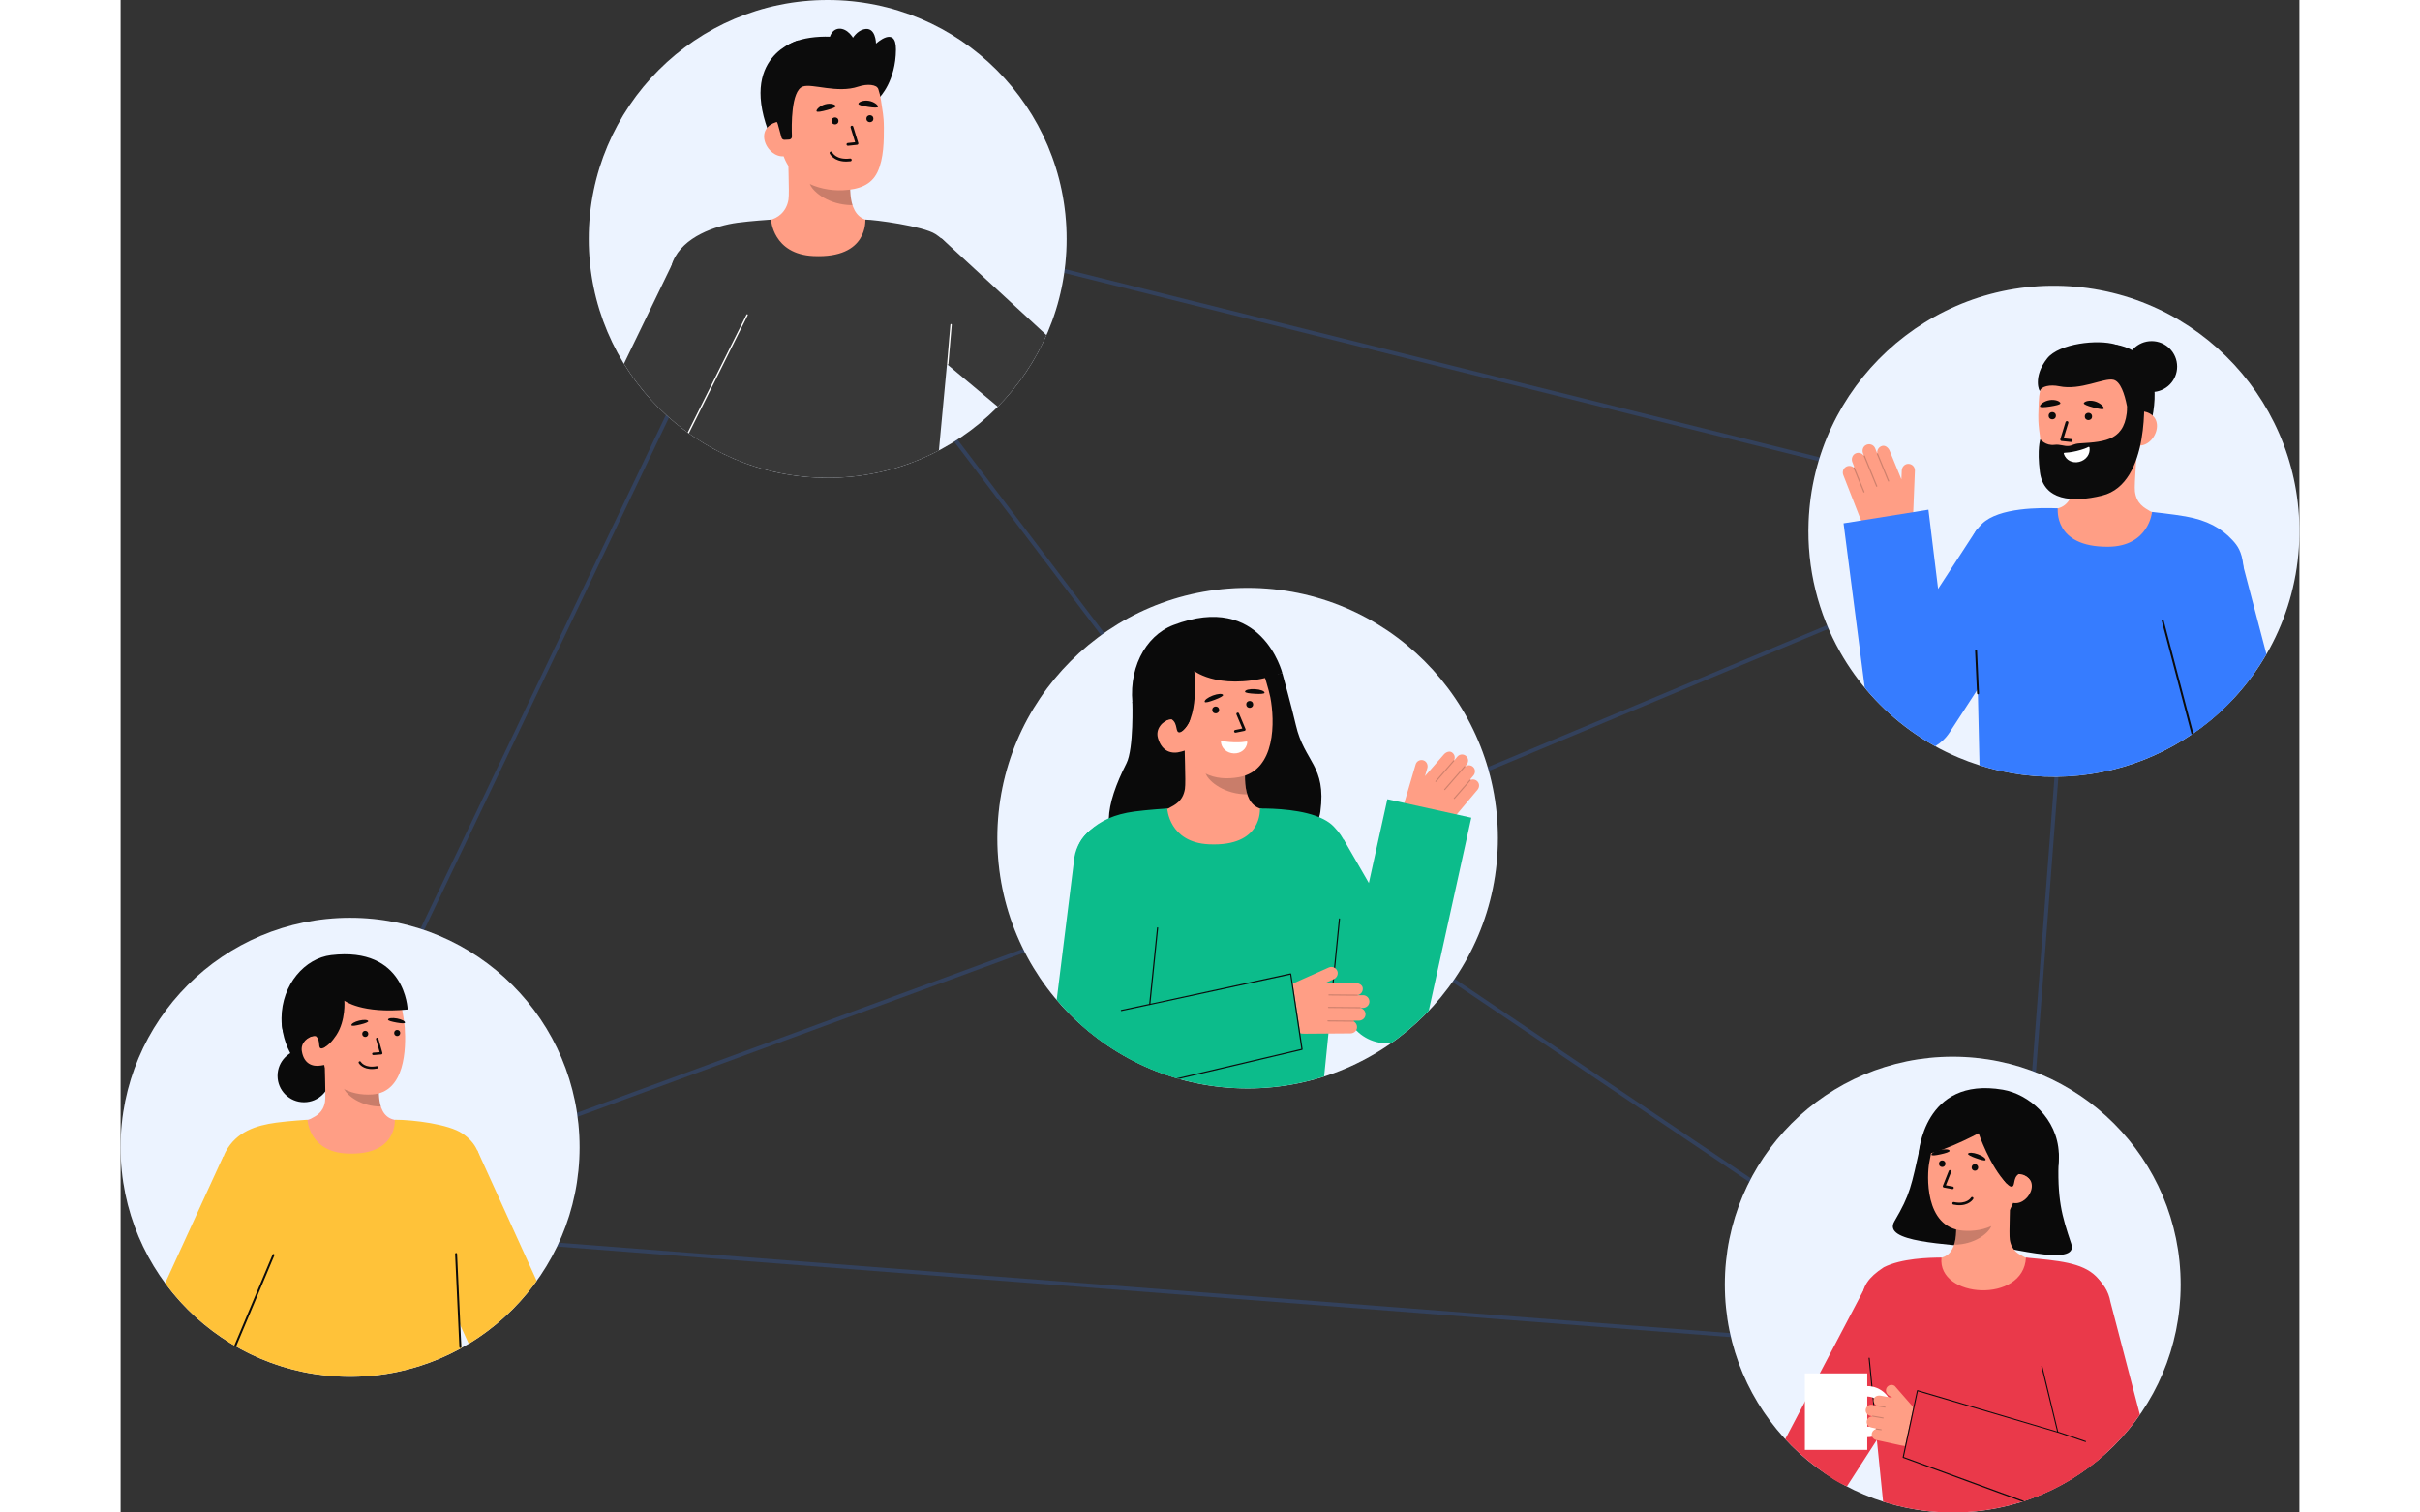 <svg id="Layer_2" data-name="Layer 2" xmlns="http://www.w3.org/2000/svg" viewBox="0 0 1115.327 774.253" width="800" height="500">
  <rect x="0" y="0" width="1115.327" height="774.253" fill="#333333" stroke="none"/>
  <g id="Layer_2-2" data-name="Layer 2">
    <g>
      <path d="m333.548,100.377l-.792-.197L81.066,627.11l887.256,68.487.998.077,32.51-427.75.064-.842L333.548,100.377Zm254.881,338.865l-503.871,185.196L333.501,103.26l254.928,335.983Zm1.479,1.587l374.79,252.481-877.449-67.73,502.66-184.751Zm.463-2.336L335.819,103.006l661.848,165.083-407.297,170.405Zm377.163,254.317l-375.394-252.889,407.573-170.521-32.179,423.41Z" fill="#367cff" opacity=".2"></path>
      <g>
        <path d="m1115.231,276.837c-1.455,37.51-19.21,70.535-46.168,92.523-22.907,18.683-52.43,29.404-84.281,28.168-15.514-.602-30.264-3.994-43.78-9.67-8.846-3.708-17.166-8.4-24.824-13.946-14.721-10.622-27.004-24.333-35.966-40.162v-.014c-11.104-19.626-17.058-42.472-16.12-66.643,2.691-69.361,61.089-123.396,130.435-120.705,69.361,2.691,123.396,61.089,120.705,130.449Z" fill="#fff"></path>
        <path d="m1115.231,276.837c-1.455,37.51-19.21,70.535-46.168,92.523-22.907,18.683-52.43,29.404-84.281,28.168-15.514-.602-30.264-3.994-43.78-9.67-8.846-3.708-17.166-8.4-24.824-13.946-14.721-10.622-27.004-24.333-35.966-40.162v-.014c-11.104-19.626-17.058-42.472-16.12-66.643,2.691-69.361,61.089-123.396,130.435-120.705,69.361,2.691,123.396,61.089,120.705,130.449Z" fill="#367cff" opacity=".09"></path>
        <g>
          <path d="m1019.367,176.258s30.045.368,19.686,41.773l-2.821.138-5.727.279" fill="#0c0c0c"></path>
          <g>
            <path id="sk" d="m985.819,261.472c.141-.013.694,25.813,30.713,24.728,20.782-.748,29.024-22.447,29.498-22.428-2.216-.562-5.951-1.398-6.923-1.966-3.195-1.88-7.162-3.861-7.967-10.238-.464-3.676,1.289-22.32,1.116-26.027l-32.083,5.865c.142,7.821,2.55,26.034-8.477,28.813-1.835.459-3.808.87-5.877,1.253Z" fill="#ff9e85"></path>
            <path id="sh" d="m998.884,253.092c.506-1.421.823-2.661,1.148-4.9.582-4.004.499-7.708.238-11.49,6.459-.606,12.733-3.069,17.879-7.02.506,2.204,3.384,11.861,2.405,13.899-1.852,3.853-10.09,9.96-21.669,9.51Z" fill="#0c0c0c" opacity=".52"></path>
            <path d="m1006.167,248.529c12.577-.897,27.749-8.557,28.276-25.597l.476-15.375c.527-17.04-7.995-31.13-24.039-31.627h0c-16.044-.496-28.463,12.946-28.991,29.986l-.211,6.807c-.043,1.401.026,3.92.383,6.997.712,6.14,1.818,15.475,5.86,21.85,3.817,6.019,10.21,7.532,18.245,6.958Z" fill="#ff9e85"></path>
            <path d="m1033.286,228.092c4.876.151,8.99-4.943,9.14-9.819.151-4.876-3.718-7.687-8.594-7.838l-2.613,3.189-2.125,14.337,4.192.13Z" fill="#ff9e85"></path>
            <path d="m982.714,224.865s2.603,3.436,7.286,2.846c2.898-.365,4.823.825,7.244.586,2.032-.201,2.385-1.138,5.852-1.344,13.388-.793,23.434-1.637,24.085-18.436l8.519-7.567s3.807,46.552-21.372,52.74c-15.472,3.802-29.984,2.411-31.849-12.121-1.516-11.807.235-16.705.235-16.705Z" fill="#0c0c0c"></path>
            <g>
              <g>
                <circle id="e1_eye" cx="988.818" cy="212.802" r="1.855" fill="#0a0a0a"></circle>
                <g id="e1_n">
                  <path d="m998.475,226.268c.375,0,.697-.283.737-.665.043-.408-.253-.773-.661-.815l-3.929-.411,2.418-7.848c.12-.392-.099-.807-.491-.927-.391-.12-.806.099-.927.49l-2.684,8.711c-.065.212-.032.442.091.627s.321.306.542.329l4.827.505c.026.003.052.004.078.004Z" fill="#0a0a0a"></path>
                </g>
                <path id="e1_eb" d="m1004.96,206.389c-.178.553,1.832,1.379,4.659,2.137s5.385,1.304,5.578.607c.243-.88-1.864-2.953-4.691-3.71-2.827-.758-5.266.098-5.546.967Z" fill="#0a0a0a"></path>
                <circle id="e1_eye-2" data-name="e1_eye" cx="1007.337" cy="213.19" r="1.855" fill="#0a0a0a"></circle>
                <path id="e1_eb-2" data-name="e1_eb" d="m982.513,208.031c.061.577,2.234.517,5.125.062,2.891-.455,5.451-.994,5.344-1.709-.135-.903-2.6-2.007-5.492-1.552-2.891.455-5.075,2.29-4.978,3.198Z" fill="#0a0a0a"></path>
              </g>
              <path d="m995.089,231.788c-.268.007-.443.271-.36.526,1.089,3.299,4.414,4.959,7.879,4.106s5.806-3.891,5.28-7.307c-.042-.273-.338-.423-.581-.292-.775.416-2.603,1.242-6.119,2.08-3.021.72-5.171.863-6.099.888Z" fill="#fff"></path>
            </g>
          </g>
          <path d="m1028.577,220.167s-1.208-24.147-8.493-25.769c-4.852-1.081-16.789,5.613-27.691,3.327-4.769-1-9.335.102-9.838,2.354-.199.892-3.974-7.019,3.699-16.645,6.109-7.664,25.974-9.82,34.812-7.11,24.472,7.505,13.753,35.192,13.753,35.192l-1.248,8.295-4.993.356Z" fill="#0c0c0c"></path>
          <circle cx="1039.698" cy="187.655" r="13.042" fill="#0c0c0c"></circle>
          <path d="m1084.441,325.959c-1.118,8.443-2.209,20.039-3.184,32.031-3.81,4.056-7.88,7.85-12.19,11.366-2.738,2.226-5.563,4.348-8.482,6.346-21.507,14.727-47.744,22.916-75.803,21.827-11.551-.448-22.682-2.441-33.191-5.781-.248-11.138-.586-26.162-.923-39.926-.385-15.877-.774-30.093-.983-34.764-.862-18.538-5.776-30.907-2.061-41.021.998-2.763,2.65-5.372,5.219-7.884,8.655-8.471,30.154-8.277,38.777-7.943.15.006-2.514,19.907,25.857,19.667,20.852-.172,22.417-17.794,22.417-17.794,0,0,10.276,1.069,17.096,2.254,11.163,1.954,18.419,6.049,24.067,12.162,5.273,5.698,8.38,11.754,3.385,49.458Z" fill="#367cff"></path>
          <g>
            <path d="m917.648,262.172l.858-21.235c.079-1.955-1.527-3.587-3.525-3.495-1.772.082-3.13,1.625-3.201,3.397l-.184,4.554-5.994-14.585c-.638-1.633-2.466-3.229-4.251-2.392-1.487.581-2.324,2.105-2.101,3.62-.016.004-.034.004-.049.011-.013.005-.021.015-.032.022l-.984-2.518c-.759-1.942-3.124-2.781-4.98-1.589-1.359.873-1.826,2.648-1.239,4.153l.419,1.072c-.025.027-.046.057-.06.091-.904-1.321-2.666-1.862-4.203-1.143-1.63.762-2.298,2.741-1.643,4.417l1.04,2.662c-.082-.052-.184-.07-.282-.031-.057.024-.099.065-.132.112-1.093-.916-2.728-1.106-4.078-.195-1.314.886-1.745,2.631-1.169,4.107l8.777,22.459c2.512,6.427,8.672,10.688,15.572,10.77h0c6.047.072,11.055-4.68,11.299-10.723l.143-3.539Z" fill="#ff9e85"></path>
            <g fill="none" opacity=".2">
              <path d="m905.111,246.502c-.157.06-.334-.016-.398-.172l-5.683-13.877c-.065-.158.011-.34.17-.405.144-.073.34.011.405.17l5.683,13.877c.065.158-.011.34-.17.405l-.007.003Z" fill="#0c0c0c"></path>
            </g>
            <g fill="none" opacity=".2">
              <path d="m899.06,249.177c-.157.06-.334-.016-.398-.172l-6.342-15.487c-.065-.158.011-.34.17-.405.145-.058.34.011.405.17l6.342,15.487c.065.158-.011.34-.17.405l-.007.003Z" fill="#0c0c0c"></path>
            </g>
            <g fill="none" opacity=".2">
              <path d="m892.523,252.112c-.157.06-.334-.016-.398-.172l-5.059-12.353c-.065-.158.011-.34.17-.405.161-.062.34.011.405.17l5.059,12.353c.065.158-.011.34-.17.405l-.007.003Z" fill="#0c0c0c"></path>
            </g>
          </g>
          <path d="m987.941,295.465l-51.679,79.456c-1.926,2.957-4.46,5.341-7.36,7.07-4.419-2.433-8.667-5.14-12.726-8.08-8.693-6.272-16.544-13.632-23.34-21.861l-10.855-84.164,43.443-6.961,4.953,40.513,19.848-30.513,37.717,24.541Z" fill="#367cff"></path>
          <path d="m1098.455,334.889c-4.848,8.368-10.633,16.11-17.199,23.101-3.81,4.056-7.88,7.85-12.19,11.366-2.738,2.226-5.563,4.348-8.482,6.346l-20.188-76.791,45.458-11.957,12.601,47.935Z" fill="#367cff"></path>
          <path d="m1061.027,375.398c-.144.095-.298.199-.442.303-.144.095-.288.199-.432.294l-15.383-58.5.97-.253,15.287,58.156Z" fill="#0c0c0c"></path>
          <path d="m950.79,355.439c-.257-.01-.468-.216-.479-.477l-.991-21.8c-.013-.276.201-.509.477-.522.271-.017.509.2.522.477l.991,21.8c.013.276-.201.509-.477.522-.015,0-.028,0-.043,0Z" fill="#0c0c0c"></path>
        </g>
      </g>
      <g>
        <circle cx="576.92" cy="429.052" r="128.115" fill="#fff"></circle>
        <path d="m705.036,429.048c0,22.18-5.636,43.048-15.554,61.252-8.816,16.154-21.008,30.201-35.627,41.193-11.229,8.453-23.896,15.093-37.566,19.487-12.401,4.017-25.625,6.18-39.366,6.18-35.32,0-67.307-14.298-90.477-37.413-23.254-23.198-37.636-55.268-37.636-90.7,0-70.752,57.361-128.113,128.113-128.113s128.113,57.361,128.113,128.113Z" fill="#367cff" opacity=".09"></path>
        <g>
          <g>
            <path d="m517.912,359.27s.798,23.945-3.005,31.451c-10.949,21.611-13.327,38.019.452,48.974,13.779,10.956,95.042,4.108,98.802-24.153,3.166-23.793-8.171-25.343-12.54-44.368-1.977-8.608-6.922-26.59-6.922-26.59" fill="#0a0a0a"></path>
            <path id="sk-2" data-name="sk" d="m589.379,415.453c-.139-.018-1.681,25.567-31.404,23.337-20.577-1.541-27.914-23.373-28.385-23.373,2.219-.472,5.954-1.157,6.94-1.683,3.24-1.741,7.249-3.553,8.294-9.845.602-3.627-.419-22.18-.105-25.849l31.585,7.05c-.441,7.75-3.53,25.715,7.296,28.895,1.801.526,3.742,1.009,5.779,1.469Z" fill="#ff9e85"></path>
            <path id="sh-2" data-name="sh" d="m576.747,406.642c-.447-1.428-.714-2.67-.95-4.902-.423-3.992-.198-7.662.206-11.402-6.381-.849-12.507-3.533-17.457-7.648-.587,2.166-3.812,11.63-2.919,13.689,1.688,3.891,9.621,10.263,21.12,10.263Z" fill="#0c0c0c" opacity=".22"></path>
            <path d="m572.625,397.811c-12.463,2.305-24.631-1.595-29.445-18.042l-7.053-14.567c-4.814-16.447-.078-32.309,15.408-36.841h0c15.486-4.533,28.671-.559,33.485,15.888,0,0,2.897,9.396,3.517,12.61,2.336,12.119,2.999,37.455-15.911,40.953Z" fill="#ff9e85"></path>
            <path d="m576.301,379.597c.263-.048.49.175.46.441-.391,3.452-3.306,5.759-6.874,5.632s-6.48-2.621-6.664-6.073c-.015-.276.245-.483.509-.405.844.249,2.802.683,6.416.784,3.105.087,5.239-.214,6.153-.379Z" fill="#fff"></path>
            <path id="e1_eb-3" data-name="e1_eb" d="m585.599,354.631c-.005.549-2.056.693-4.821.532s-5.226-.432-5.191-1.116c.044-.863,2.332-1.431,5.097-1.27,2.765.161,4.922.99,4.915,1.854Z" fill="#0a0a0a"></path>
            <path d="m524.021,371.709l18.246,3.16c10.287-5.385,7.354-31.386,7.354-31.386,0,0,14.255,11.406,45.08,1.103,0,0-10.496-41.957-55.826-24.605-14.617,5.595-23.777,23.186-20.451,43.285,2.331,14.085,5.598,8.443,5.598,8.443Z" fill="#0a0a0a"></path>
            <path d="m542.899,384.772c-4.706,1.377-9.81.157-11.865-6.932-1.365-4.71,2.17-8.732,6.876-10.11l3.348,2.444,5.686,13.414-4.046,1.184Z" fill="#ff9e85"></path>
            <g>
              <circle id="e1_eye-3" data-name="e1_eye" cx="577.991" cy="360.582" r="1.755" transform="translate(-32.418 58.102) rotate(-5.598)" fill="#0a0a0a"></circle>
              <g id="e1_n-2" data-name="e1_n">
                <path d="m570.762,375.064c-.353.035-.683-.203-.755-.558-.078-.38.167-.751.547-.829l3.662-.75-3.002-7.168c-.149-.358.019-.769.377-.919.357-.149.769.019.919.376l3.331,7.956c.081.194.071.414-.027.599s-.274.318-.48.36l-4.499.921c-.024.005-.049.009-.073.011Z" fill="#0a0a0a"></path>
              </g>
              <path id="e1_eb-4" data-name="e1_eb" d="m564.348,355.747c.219.504-1.598,1.468-4.191,2.442s-4.952,1.725-5.197,1.086c-.31-.807,1.551-2.254,4.143-3.229,2.592-.974,4.9-1.092,5.244-.3Z" fill="#0a0a0a"></path>
              <circle id="e1_eye-4" data-name="e1_eye" cx="560.584" cy="363.412" r="1.755" transform="translate(-32.777 56.418) rotate(-5.598)" fill="#0a0a0a"></circle>
            </g>
            <path d="m531.114,365.048l.434,6.686c1.116-1.646,2.84-2.884,4.937-3.344.52-.121,1.045-.166,1.56-.173,3.434,2.212,1.622,7.045,4.221,6.652,1.476-.223,4.515-4.057,5.113-6.309.379-1.428-3.846-6.349-3.971-7.821" fill="#0a0a0a"></path>
          </g>
          <g>
            <path d="m657.338,410.302l5.595-18.997c.515-1.749,2.421-2.709,4.157-2.029,1.539.602,2.276,2.371,1.809,3.956l-1.2,4.074,9.653-11.078c1.052-1.25,3.142-2.112,4.467-.84,1.139.958,1.422,2.553.771,3.823.013.009.029.013.04.025.01.008.014.02.022.029l1.622-1.928c1.251-1.487,3.589-1.519,4.87.088.938,1.177.819,2.884-.149,4.035l-.69.821c.014.031.023.064.026.098,1.193-.895,2.909-.846,4.051.248,1.21,1.16,1.208,3.106.129,4.389l-1.714,2.038c.088-.021.183-.006.259.057.043.038.068.087.083.138,1.239-.482,2.738-.16,3.657,1.048.894,1.175.753,2.844-.197,3.974l-14.464,17.195c-4.139,4.921-10.85,6.838-16.964,4.846h0c-5.358-1.746-8.356-7.437-6.763-12.843l.932-3.166Z" fill="#ff9e85"></path>
            <g fill="none" opacity=".2">
              <path d="m673.09,400.223c.121.1.3.086.403-.033l9.166-10.547c.105-.12.092-.303-.029-.408-.105-.107-.303-.092-.408.029l-9.166,10.547c-.105.12-.092.303.029.408l.005.004Z" fill="#0c0c0c"></path>
            </g>
            <g fill="none" opacity=".2">
              <path d="m677.63,404.394c.121.1.3.086.403-.033l10.23-11.77c.105-.12.092-.303-.029-.408-.111-.095-.303-.092-.408.029l-10.23,11.77c-.105.12-.092.303.029.408l.005.004Z" fill="#0c0c0c"></path>
            </g>
            <g fill="none" opacity=".2">
              <path d="m682.521,408.94c.121.1.3.086.403-.033l8.16-9.389c.105-.12.092-.303-.029-.408-.124-.103-.303-.092-.408.029l-8.16,9.389c-.105.12-.092.303.029.408l.005.004Z" fill="#0c0c0c"></path>
            </g>
          </g>
          <path d="m691.419,418.595l-21.65,98.22c-.05.22-.1.45-.16.67-4.85,5.08-10.13,9.77-15.75,14.01-1.13.84-2.26,1.67-3.42,2.47-.72.08-1.44.12-2.16.12-7.77,0-15.07-4.12-19.04-10.99l-41.26-71.39,38.1-22.01,12.91,22.34,9.46-42.91,42.97,9.47Z" fill="#0cbc8b"></path>
          <path d="m624.789,463.376c-.13,1.56-.39,4.34-.75,8-1.8,18.71-6.01,60.41-7.96,79.68-12.34,3.96-25.5,6.11-39.16,6.11-12.76,0-25.07-1.86-36.7-5.34h-.01c-18.55-5.54-35.33-15.17-49.3-27.84.08-17.23-.17-36.61-1.33-49.07-3.47-37.23-.19-43.06,5.2-48.45.44-.44.9-.87,1.36-1.29,5.57-5.06,12.56-8.36,22.75-9.74,6.74-.91,16.88-1.57,16.88-1.57,0,0,.86,17.38,21.33,18.34,27.87,1.31,26.01-18.34,26.15-18.34,7.01,0,22.61.44,32.45,5.45q.01,0,.02.01c2.08,1.06,3.9,2.32,5.33,3.83,11.27,11.94,5.71,17.05,3.74,40.22Z" fill="#0cbc8b"></path>
          <path d="m620.492,505.321c-.012,0-.025,0-.037-.003-.164-.022-.279-.174-.256-.339l3.435-34.609c.022-.164.168-.281.339-.256.164.022.279.174.256.339l-3.435,34.609c-.021.152-.152.261-.301.259Z" fill="#0c0c0c"></path>
          <g>
            <path d="m599.701,503.654l18.775-8.385c1.728-.772,3.771.086,4.404,1.915.562,1.621-.338,3.395-1.905,4.095l-4.026,1.798,15.255.157c1.696-.012,3.786,1.058,3.674,2.962.011,1.545-1.058,2.843-2.5,3.186.002.016.009.032.007.049,0,.013-.006.024-.008.037l2.616-.019c2.017-.014,3.619,1.81,3.213,3.905-.297,1.534-1.725,2.591-3.288,2.602l-1.113.008c-.015.032-.035.062-.06.087,1.511.339,2.629,1.728,2.534,3.367-.1,1.738-1.639,3.047-3.38,3.06l-2.765.02c.076.055.128.14.13.243,0,.06-.023.112-.053.158,1.216.654,1.972,2.055,1.637,3.595-.326,1.498-1.738,2.512-3.271,2.523l-23.329.166c-6.676.048-12.714-3.961-15.262-10.132h0c-2.233-5.409.242-11.612,5.585-13.998l3.129-1.397Z" fill="#ff9e85"></path>
            <g fill="none" opacity=".2">
              <path d="m618.278,509.301c.002.163.134.294.298.296l14.508.131c.166.001.301-.132.303-.298.014-.156-.132-.301-.298-.303l-14.508-.131c-.166-.001-.301.132-.303.298v.007Z" fill="#0c0c0c"></path>
            </g>
            <g fill="none" opacity=".2">
              <path d="m618.044,515.698c.002.163.134.294.298.296l16.191.146c.166.001.301-.132.303-.298,0-.152-.132-.301-.298-.303l-16.191-.146c-.166-.001-.301.132-.303.298v.007Z" fill="#0c0c0c"></path>
            </g>
            <g fill="none" opacity=".2">
              <path d="m617.75,522.625c.002.163.134.294.298.296l12.915.117c.166.001.301-.132.303-.298-.002-.167-.132-.301-.298-.303l-12.915-.117c-.166-.001-.301.132-.303.298v.007Z" fill="#0c0c0c"></path>
            </g>
          </g>
          <path d="m605.079,537.086l-64.86,14.74h-.01c-18.55-5.54-35.33-15.17-49.3-27.84-1.52-1.38-3.01-2.79-4.46-4.24-2.53-2.53-4.96-5.16-7.27-7.89l9.08-73.04c.94-5.57,3.84-10.31,7.88-13.64,4.86-4,11.36-5.95,18.05-4.83,12.27,2.06,20.53,13.68,18.47,25.94l-5.74,68.58,72.32-16.37,5.84,38.59Z" fill="#0cbc8b"></path>
          <g id="b_4_st">
            <path d="m512.29,517.56c-.146,0-.274-.107-.297-.256-.024-.164.089-.317.252-.341l14.505-3.097c.17-.026.317.089.342.252.024.164-.089.317-.252.341l-14.505,3.097c-.015.002-.03.004-.045.004Z" fill="#0c0c0c"></path>
          </g>
          <g id="b_4_st-2" data-name="b_4_st">
            <path d="m605.079,537.086c.03.16-.06.32-.22.36l-63.01,14.85c-.4-.11-.79-.22-1.18-.34l63.75-15.01-5.68-38-71.89,15.51c-.1.02-.19-.02-.26-.08-.06-.07-.09-.17-.08-.26l4.03-39.19c.03-.16.18-.27.35-.24.16.02.27.18.25.34l-3.97,38.79,71.7-15.54c.08-.02.16-.01.23.04.07.04.12.1.14.18l5.84,38.59Z" fill="#0c0c0c"></path>
          </g>
        </g>
      </g>
      <g>
        <circle cx="117.474" cy="587.305" r="117.474" fill="#fff"></circle>
        <circle cx="117.474" cy="587.305" r="117.474" fill="#367cff" opacity=".09"></circle>
        <g>
          <g>
            <circle cx="93.885" cy="550.708" r="13.536" fill="#0a0a0a"></circle>
            <path d="m82.532,522.902s-.662,24.735,26.264,34.176l1.681-43.512-27.945,9.336Z" fill="#0a0a0a"></path>
            <g>
              <path id="sk-3" data-name="sk" d="m144.511,574.323c-.124-.016-1.504,22.882-28.106,20.886-18.416-1.38-24.982-20.918-25.404-20.918,1.986-.422,5.329-1.036,6.211-1.506,2.9-1.558,6.488-3.179,7.423-8.811.539-3.246-.375-19.851-.094-23.135l28.268,6.309c-.395,6.936-3.159,23.014,6.53,25.86,1.612.471,3.349.903,5.172,1.315Z" fill="#ff9e85"></path>
              <path id="sh-3" data-name="sh" d="m133.206,566.438c-.4-1.278-.639-2.389-.85-4.387-.379-3.573-.177-6.857.185-10.204-5.711-.76-11.193-3.162-15.623-6.845-.525,1.939-3.412,10.409-2.612,12.251,1.511,3.483,8.61,9.185,18.901,9.185Z" fill="#0c0c0c" opacity=".22"></path>
              <path d="m128.71,560.268c-11.176.687-23.025-4.231-25.485-19.169l-4.625-13.529c-2.46-14.938,3.391-28.34,17.456-30.657h0c14.065-2.317,25.202,2.58,27.662,17.518,0,0,1.535,8.55,1.734,11.434.751,10.877.216,33.361-16.742,34.403Z" fill="#ff9e85"></path>
              <path id="e1_eb-5" data-name="e1_eb" d="m145.591,523.52c-.063.481-1.877.388-4.285-.05-2.407-.437-4.536-.939-4.432-1.534.131-.752,2.198-1.005,4.606-.568s4.21,1.395,4.111,2.152Z" fill="#0a0a0a"></path>
              <g>
                <circle id="e1_eye-5" data-name="e1_eye" cx="141.584" cy="528.794" r="1.551" transform="translate(-390.429 657.754) rotate(-88.636)" fill="#0a0a0a"></circle>
                <g id="e1_n-3" data-name="e1_n">
                  <path d="m129.358,540.102c-.314-.007-.577-.251-.603-.57-.028-.341.227-.641.568-.668l3.292-.265-1.865-6.607c-.093-.33.099-.672.429-.765.329-.093.672.099.765.428l2.069,7.333c.05.179.018.37-.088.523s-.274.249-.459.264l-4.044.326c-.022.002-.044.002-.065.002Z" fill="#0a0a0a"></path>
                </g>
                <g id="e1_m">
                  <path d="m129.516,547.219c-5.608.392-7.514-2.88-7.6-3.034-.167-.299-.061-.677.238-.844.297-.167.673-.062.842.235.08.139,2.025,3.348,8.145,2.179.343-.067.662.157.726.493.064.336-.157.661-.493.726-.66.126-1.279.206-1.858.246Z" fill="#0a0a0a"></path>
                </g>
                <path id="e1_eb-6" data-name="e1_eb" d="m126.772,522.748c.138.465-1.559,1.116-3.936,1.693s-4.527.982-4.674.396c-.185-.74,1.602-1.811,3.979-2.388,2.378-.577,4.414-.433,4.631.299Z" fill="#0a0a0a"></path>
                <circle id="e1_eye-6" data-name="e1_eye" cx="125.236" cy="529.247" r="1.551" transform="translate(-406.841 641.854) rotate(-88.636)" fill="#0a0a0a"></circle>
              </g>
              <path d="m87.636,531.64l15.312,5.064c2.867-.926,5.396-3.6,7.529-6.878,4.909-7.543,4.069-17.584,4.069-17.584,0,0,8.781,6.838,32.385,4.521,0,0-.973-32.39-39.183-27.831-13.308,1.588-25.27,14.878-25.373,32.323-.072,12.225,5.261,10.384,5.261,10.384Z" fill="#0a0a0a"></path>
              <path d="m102.443,545.455c-4.274.704-8.62-.912-9.662-7.349-.692-4.276,2.838-7.425,7.113-8.129l2.674,2.501,3.55,12.372-3.675.605Z" fill="#ff9e85"></path>
              <path d="m94.22,526.897l-.335,5.909c1.155-1.324,2.8-2.225,4.688-2.404.469-.051.934-.034,1.387.015,2.774,2.308.668,6.352,2.989,6.285,1.318-.038,4.394-3.074,5.159-4.985.485-1.211-2.692-5.979-2.645-7.283" fill="#0a0a0a"></path>
            </g>
          </g>
          <path d="m184.215,598.265c-.08,8.01-2.83,17.56-3.81,29.1-.26,3.08-6.871,11.991-7.831,21.9-1.21,12.62,1.481,32.295,1.841,40.81-6.59,3.65-13.56,6.69-20.84,9.03-11.37,3.69-23.5,5.67-36.1,5.67-23.44,0-45.27-6.87-63.61-18.7-.48-21.86-1.05-48.85-1.78-55.32-2.37-21.36-1.73-34.87,1.69-41.19,5.59-10.32,15.54-13.47,25.95-14.89,6.36-.86,15.91-1.47,15.91-1.47,0,0,.81,16.37,20.11,17.28,26.27,1.24,24.52-17.28,24.65-17.28,9.53,0,27.59,2.28,34.51,7,7.34,4.99,9.4,10.91,9.31,18.06Z" fill="#ffc239"></path>
        </g>
        <path d="m93.455,610.725l-35.64,77.78c-8.52-5.02-16.34-11.1-23.3-18.04-4.24-4.23-8.16-8.78-11.7-13.61l29.73-64.88,40.91,18.75Z" fill="#ffc239"></path>
        <path d="m213.005,655.676c-6.97,9.73-15.41,18.36-24.99,25.56-3.15,2.38-6.42,4.59-9.81,6.64l-36.58-80.42,40.96-18.64,30.42,66.86Z" fill="#ffc239"></path>
      </g>
      <g>
        <g>
          <circle cx="361.956" cy="122.309" r="122.309" fill="#fff"></circle>
          <circle cx="361.956" cy="122.309" r="122.309" fill="#367cff" opacity=".09"></circle>
        </g>
        <g>
          <g>
            <path d="m388.598,49.756s8.217-8.173,8.307-24.407c.07-12.569-10.209-3.025-10.209-3.025,0,0-.038-9.051-6.391-7.282-6.353,1.769-8.704,11.604-8.704,11.604" fill="#0c0c0c"></path>
            <path d="m346.97,20.668s-31.664,7.847-14.082,49.802l2.87-.199,5.825-.404" fill="#0c0c0c"></path>
            <path id="sk-4" data-name="sk" d="m387.611,114.074c-.143-.019-1.725,26.24-32.23,23.95-21.118-1.582-28.648-23.988-29.132-23.988,2.277-.484,5.091-1.218,6.209-1.47,3.715-.837,8.353-3.903,9.425-10.361.618-3.722-.43-22.764-.108-26.529l32.416,7.235c-.453,7.953-3.623,26.391,7.488,29.655,1.849.54,3.84,1.036,5.931,1.508Z" fill="#ff9e85"></path>
            <path id="sh-4" data-name="sh" d="m374.647,105.031c-.459-1.466-.732-2.74-.975-5.031-.434-4.097-.203-7.864.212-11.702-6.549-.872-12.836-3.626-17.916-7.849-.602,2.223-3.912,11.936-2.996,14.049,1.733,3.994,9.874,10.533,21.675,10.533Z" fill="#0c0c0c" opacity=".22"></path>
            <path d="m369.799,97.372c-12.826.599-29.087-5.329-31.662-22.498l-2.323-15.492c-2.575-17.169,4.356-32.439,20.521-34.864h0c16.166-2.424,30.336,9.682,32.91,26.851l1.028,6.858c.212,1.412.443,3.967.451,7.122.016,6.294.016,15.868-3.309,22.799-3.139,6.544-9.423,8.84-17.618,9.223Z" fill="#ff9e85"></path>
            <g>
              <g>
                <circle id="e1_eye-7" data-name="e1_eye" cx="383.563" cy="60.76" r="1.782" fill="#0a0a0a"></circle>
                <g id="e1_n-4" data-name="e1_n">
                  <path d="m372.306,74.62c-.361,0-.67-.272-.708-.639-.041-.392.243-.742.635-.783l3.776-.395-2.324-7.542c-.116-.376.095-.775.472-.891.376-.116.775.095.891.471l2.579,8.371c.063.204.031.425-.087.603s-.308.294-.521.316l-4.638.485c-.025.003-.05.004-.074.004Z" fill="#0a0a0a"></path>
                </g>
                <g id="e1_m-2" data-name="e1_m">
                  <path d="m371.467,82.694c-6.463,0-8.386-3.905-8.472-4.088-.168-.356-.015-.781.34-.949.354-.168.777-.017.947.336.081.166,2.054,4.002,9.165,3.152.399-.049.746.233.793.623.047.391-.233.746-.623.793-.767.092-1.484.134-2.151.134Z" fill="#0a0a0a"></path>
                </g>
                <path id="e1_eb-7" data-name="e1_eb" d="m366.074,54.298c.171.531-1.761,1.325-4.477,2.053s-5.175,1.253-5.36.583c-.233-.846,1.791-2.838,4.508-3.566,2.717-.728,5.061.094,5.33.93Z" fill="#0a0a0a"></path>
                <circle id="e1_eye-8" data-name="e1_eye" cx="365.689" cy="61.897" r="1.783" fill="#0a0a0a"></circle>
              </g>
              <path id="e1_eb-8" data-name="e1_eb" d="m387.722,54.671c-.059.555-2.147.497-4.925.06-2.778-.437-5.239-.955-5.136-1.642.13-.868,2.499-1.928,5.277-1.491s4.877,2.201,4.784,3.074Z" fill="#0a0a0a"></path>
            </g>
            <path d="m339.925,79.954c-4.913.737-9.683-3.922-10.42-8.834-.737-4.913,2.84-8.219,7.752-8.956l3.025,2.912,3.866,14.245-4.224.633Z" fill="#ff9e85"></path>
            <path d="m342.22,71.447c.831-.039,1.476-.738,1.441-1.569-.225-5.369-.52-23.443,5.579-25.58,4.778-1.674,17.651,3.665,28.402.047,4.703-1.583,9.452-1.015,10.231,1.202.308.878,1.539-12.515-7.374-21.33-7.096-7.019-27.105-6.534-35.718-2.734-23.849,10.522-8.392,41.892-8.392,41.892l1.936,7.071c.187.683.822,1.144,1.529,1.111l2.365-.111Z" fill="#0c0c0c"></path>
            <ellipse cx="369.85" cy="24.386" rx="6.801" ry="10.01" transform="translate(13.252 125.486) rotate(-19.601)" fill="#0c0c0c"></ellipse>
          </g>
          <path d="m428.65,140.641c.12,8.29-3.12,17.61-4.2,30.23-.22,2.56-.74,8.2-1.43,15.55-1.13,12.17-2.73,29-4.13,44.17-17,8.96-36.37,14.03-56.93,14.03-26.43,0-50.89-8.38-70.89-22.61-.44-.33-.88-.65-1.32-.96-1.17-17.15-2.55-35.15-3.81-46.52-2.37-21.23-5.6-31.8-3.79-38.94.15-.62.34-1.21.58-1.78,5.21-12.64,21.8-18.28,33.04-19.8,6.86-.93,17.18-1.6,17.18-1.6,0,0,.87,17.68,21.7,18.66,28.36,1.34,26.47-18.66,26.61-18.66,4.59,0,29.6,3.34,35.85,7.42,1.09.71,2.09,1.46,3,2.24,6.44,5.45,8.45,12.25,8.54,18.57Z" fill="#383838"></path>
          <path d="m324.23,153.461l-33.16,68.55c-.44-.33-.88-.65-1.32-.96-12.83-9.41-23.75-21.24-32.1-34.84l24.5-50.62.97-2.01,41.11,19.88Z" fill="#383838"></path>
          <path d="m321.03,161.351l-30.16,60.51c-.2-.15-.39-.29-.59-.42l30.12-60.4c.09-.17.3-.25.48-.16.17.09.24.3.15.47Z" fill="#fff"></path>
          <path d="m473.95,171.551c-6.04,13.71-14.53,26.11-24.91,36.64l-26.02-21.77-33.05-27.66,30.14-36.69.09-.11,53.75,49.59Z" fill="#383838"></path>
          <path d="m423.421,186.688c.173-.008.318-.144.333-.321l1.717-20.13c.017-.194-.127-.364-.32-.381-.193-.012-.363.128-.38.32l-1.717,20.13c-.017.194.127.364.32.381.016.001.031.001.047,0Z" fill="#fff"></path>
        </g>
      </g>
      <g>
        <circle cx="937.877" cy="657.595" r="116.657" fill="#fff"></circle>
        <path d="m821.219,657.592c0,20.196,5.132,39.198,14.163,55.774,8.028,14.709,19.129,27.5,32.441,37.509,10.225,7.697,21.758,13.744,34.206,17.745,11.292,3.658,23.334,5.627,35.845,5.627,32.161,0,61.287-13.02,82.385-34.067,21.174-21.123,34.27-50.325,34.27-82.588,0-64.424-52.23-116.655-116.655-116.655-64.424,0-116.655,52.23-116.655,116.655Z" fill="#367cff" opacity=".09"></path>
        <g>
          <g>
            <g>
              <path d="m992.156,591.476c-.976,22.536,1.537,30.741,6.38,45.17,4.267,12.713-34.164,1.154-54.111-1.525l15.286-51.806s32.788.247,32.445,8.161Z" fill="#0a0a0a"></path>
              <path d="m921.465,585.64c-4.911,22.016-5.278,25.62-13.456,39.58-6.372,10.876,26.483,11.288,46.441,13.882l-1.304-53.998s-29.955-7.195-31.68.536Z" fill="#0a0a0a"></path>
            </g>
            <g>
              <path id="sk-5" data-name="sk" d="m927.316,645.028c.124-.016,1.501,22.83,28.042,20.838,18.374-1.376,24.925-20.871,25.346-20.871-1.981-.421-5.317-1.033-6.197-1.503-2.893-1.555-6.473-3.172-7.406-8.791-.537-3.238.374-19.806.094-23.082l-28.204,6.295c.394,6.92,3.152,22.962-6.515,25.801-1.609.47-3.341.901-5.16,1.312Z" fill="#ff9e85"></path>
              <path id="sh-5" data-name="sh" d="m938.596,637.161c.4-1.275.637-2.384.848-4.377.378-3.565.177-6.842-.184-10.181,5.698-.758,11.168-3.155,15.588-6.829.524,1.934,3.404,10.385,2.606,12.223-1.507,3.475-8.591,9.164-18.858,9.164Z" fill="#0c0c0c" opacity=".22"></path>
              <path d="m942.961,629.97c11.131.947,24.212-3.667,27.021-18.508l3.162-13.392c2.809-14.842-2.709-28.348-16.684-30.993h0c-13.974-2.645-26.696,7.41-29.505,22.252l-1.122,5.929c-1.078,5.695-2.732,33.023,17.128,34.713Z" fill="#ff9e85"></path>
            </g>
            <path d="m987.047,601.602l-21.586,4.227c-8.628-8.844-14.33-25.708-14.33-25.708,0,0-23.01,12.279-30.742,10.812,0,0,2.348-40.069,43.139-33.102,13.243,2.262,27.881,14.658,28.644,32.52.562,13.135-5.125,11.25-5.125,11.25Z" fill="#0a0a0a"></path>
            <g>
              <path id="e1_eb-9" data-name="e1_eb" d="m926.983,591.167c.088.514,2.032.335,4.597-.238s4.829-1.203,4.692-1.838c-.173-.802-2.403-.984-4.968-.411-2.565.573-4.459,1.679-4.321,2.487Z" fill="#0a0a0a"></path>
              <g>
                <circle id="e1_eye-9" data-name="e1_eye" cx="932.492" cy="595.713" r="1.666" transform="translate(265.419 1478.565) rotate(-85.498)" fill="#0a0a0a"></circle>
                <g id="e1_n-5" data-name="e1_n">
                  <path d="m937.682,608.716c.336.026.644-.205.707-.543.067-.362-.172-.709-.534-.776l-3.489-.645,2.719-6.856c.135-.342-.032-.729-.374-.865-.342-.135-.729.032-.865.374l-3.017,7.61c-.073.185-.06.394.037.568s.266.296.462.333l4.286.792c.023.004.046.007.069.009Z" fill="#0a0a0a"></path>
                </g>
                <g id="e1_m-3" data-name="e1_m">
                  <path d="m940.184,616.929c6.021.474,8.099-3.023,8.193-3.187.182-.319.072-.726-.248-.909-.317-.182-.723-.072-.907.244-.087.149-2.207,3.577-8.77,2.264-.368-.075-.712.162-.785.523-.072.361.162.712.522.784.708.142,1.373.233,1.994.282Z" fill="#0a0a0a"></path>
                </g>
                <path id="e1_eb-10" data-name="e1_eb" d="m945.701,590.633c-.198.482,1.543,1.364,4.021,2.241s4.73,1.547,4.951.936c.279-.771-1.513-2.111-3.99-2.988s-4.67-.948-4.982-.189Z" fill="#0a0a0a"></path>
                <circle id="e1_eye-10" data-name="e1_eye" cx="949.23" cy="597.628" r="1.666" transform="translate(278.934 1497.017) rotate(-85.498)" fill="#0a0a0a"></circle>
              </g>
            </g>
            <path d="m968.885,615.819c4.247.804,8.549-3.088,9.353-7.335.804-4.247-2.196-7.24-6.442-8.044l-3.802-.708-2.76,15.396,3.651.691Z" fill="#ff9e85"></path>
            <path d="m966.358,594.047c-.093,1.399-4.012,6.145-3.626,7.493.608,2.126,3.562,5.709,4.966,5.894,2.473.326.666-4.227,3.884-6.389.489-.003.987.03,1.483.136,1.998.399,3.657,1.542,4.746,3.083l.291-6.352-11.744-3.865Z" fill="#0a0a0a"></path>
          </g>
          <path d="m883.674,760.912c-4.586-2.002-8.017-4.14-15.848-10.041-5.655-4.243-10.909-8.996-15.689-14.187l40.21-76.515,1.748-3.324,36.268,19.068-31.46,59.87-.146.264.273,1.065" fill="#ea394a"></path>
          <path d="m1017.404,699.361c-1.056,11.346-1.284,28.992-1.211,44.681-14.426,13.099-32.168,22.529-51.137,27.016-20.615,4.95-42.662,4.135-62.838-2.368-2.385-23.661-5.932-58.43-7.931-79.838-2.026-22.176-7.984-29.501,8.277-40.12,8.96-4.562,23.165-4.962,29.548-4.962-2.167,21.02,42.132,23.607,43.234,0,33.129,3.098,48.468,3.868,42.059,55.59Z" fill="#ea394a"></path>
          <path d="m898.202,727.043c.011,0,.022,0,.034-.003.149-.02.254-.159.233-.308l-3.128-31.514c-.02-.15-.153-.256-.308-.233-.149.02-.254.159-.233.308l3.128,31.514c.019.138.139.238.274.236Z" fill="#0c0c0c"></path>
          <g>
            <rect x="862.182" y="703.043" width="31.929" height="39.159" fill="#fff"></rect>
            <path d="m881.036,722.622c0-7.21,5.866-13.075,13.075-13.075,7.21,0,13.075,5.866,13.075,13.075s-5.866,13.075-13.075,13.075c-7.21,0-13.075-5.866-13.075-13.075Zm5.355,0c0,4.257,3.463,7.72,7.72,7.72,4.257,0,7.72-3.463,7.72-7.72s-3.463-7.72-7.72-7.72c-4.257,0-7.72,3.463-7.72,7.72Z" fill="#fff"></path>
          </g>
          <g id="ha">
            <path d="m893.857,727.469c.228-1.407,1.429-2.381,2.777-2.403-.018-.027-.032-.057-.039-.09l-.951-.206c-1.352-.292-2.395-1.475-2.362-2.858.043-1.861,1.742-3.13,3.467-2.758l2.243.485c0-.009-.002-.017,0-.025.003-.019.013-.035.02-.052-1.178-.555-1.865-1.86-1.579-3.187.246-1.659,2.236-2.205,3.695-1.89l5.81,1.04-1.961-1.3c-1.256-.907-1.702-2.661-.861-3.962.896-1.388,2.759-1.726,4.081-.771l23.419,26.804-5.196-2.358c-3.301,4.855-9.219,7.221-14.958,5.982l-12.703-2.768c-1.352-.292-2.395-1.475-2.362-2.858.031-1.335.915-2.362,2.049-2.7-.017-.043-.027-.088-.019-.137.014-.092.076-.161.154-.198l-2.344-.506c-1.514-.327-2.627-1.754-2.379-3.284Z" fill="#ff9e85"></path>
            <path id="sh-6" data-name="sh" d="m903.234,720.587c.105-.022.191-.106.21-.218.025-.147-.074-.285-.22-.31l-3.923-.664c-.146-.024-.285.074-.31.22-.025.147.074.285.22.31l3.923.664c.034.006.068.005.1-.002Z" fill="#0c0c0c" opacity=".2"></path>
            <path id="sh-7" data-name="sh" d="m902.287,726.136c.104-.022.19-.105.209-.216.026-.146-.072-.286-.218-.312l-5.374-.954c-.145-.026-.286.071-.312.218-.026.146.072.286.218.312l5.374.954c.035.006.069.005.102-.002Z" fill="#0c0c0c" opacity=".2"></path>
            <path id="sh-8" data-name="sh" d="m901.296,732.152c.106-.022.193-.108.211-.222.022-.147-.078-.284-.225-.307l-2.549-.391c-.146-.022-.284.078-.307.225-.022.147.078.284.225.307l2.549.391c.033.005.065.004.096-.003Z" fill="#0c0c0c" opacity=".2"></path>
          </g>
          <path d="m1033.667,724.156c-14.205,20.544-35.178,36.257-58.877,44.135l-.009-.009c-5.301-1.037-55.859-20.995-62.547-22.311l7.318-34.139c18.791,3.739,53.06,18.152,71.958,21.906l-13.332-60.447c-1.876-11.163,5.645-21.744,16.818-23.62,11.199-1.875,21.746,5.692,23.611,16.818l15.061,57.666Z" fill="#ea394a"></path>
          <g id="b_4_st-3" data-name="b_4_st">
            <path d="m1005.832,738.187c.133,0,.25-.097.27-.233.022-.149-.081-.288-.23-.311l-14.208-4.82c-.155-.023-.289.081-.311.23-.022.149.081.288.23.311l14.208,4.82c.014.002.027.003.041.003Z" fill="#0c0c0c"></path>
          </g>
          <g id="b_4_st-4" data-name="b_4_st">
            <path d="m991.883,733.055c.009.082-.018.173-.073.237-.064.055-.146.091-.237.073l-71.566-21.123-7.172,33.601,61.627,22.547c-.191.064-.391.128-.583.192-.137.045-.273.091-.419.127l-61.026-22.411c-.146-.036-.228-.182-.2-.328l7.318-34.139c.018-.073.064-.128.128-.164.064-.046.136-.055.209-.036l71.393,21.15-8.078-33.321c-.018-.146.082-.291.228-.309.155-.028.291.072.319.218l8.133,33.685Z" fill="#0c0c0c"></path>
          </g>
        </g>
      </g>
      <path d="m58.667,689.509c-.065,0-.13-.013-.194-.039-.254-.107-.374-.4-.267-.655l19.591-46.572c.107-.254.401-.371.655-.267.254.107.374.4.267.655l-19.591,46.572c-.081.19-.266.306-.461.306Z" fill="#0c0c0c"></path>
      <path d="m173.965,690.038l-.022.002c-.276.012-.51-.202-.523-.477l-2.184-47.634c-.012-.275.213-.497.476-.523.276-.012.51.202.523.477l2.184,47.634c.012.269-.189.497-.455.521Z" fill="#0c0c0c"></path>
    </g>
  </g>
</svg>